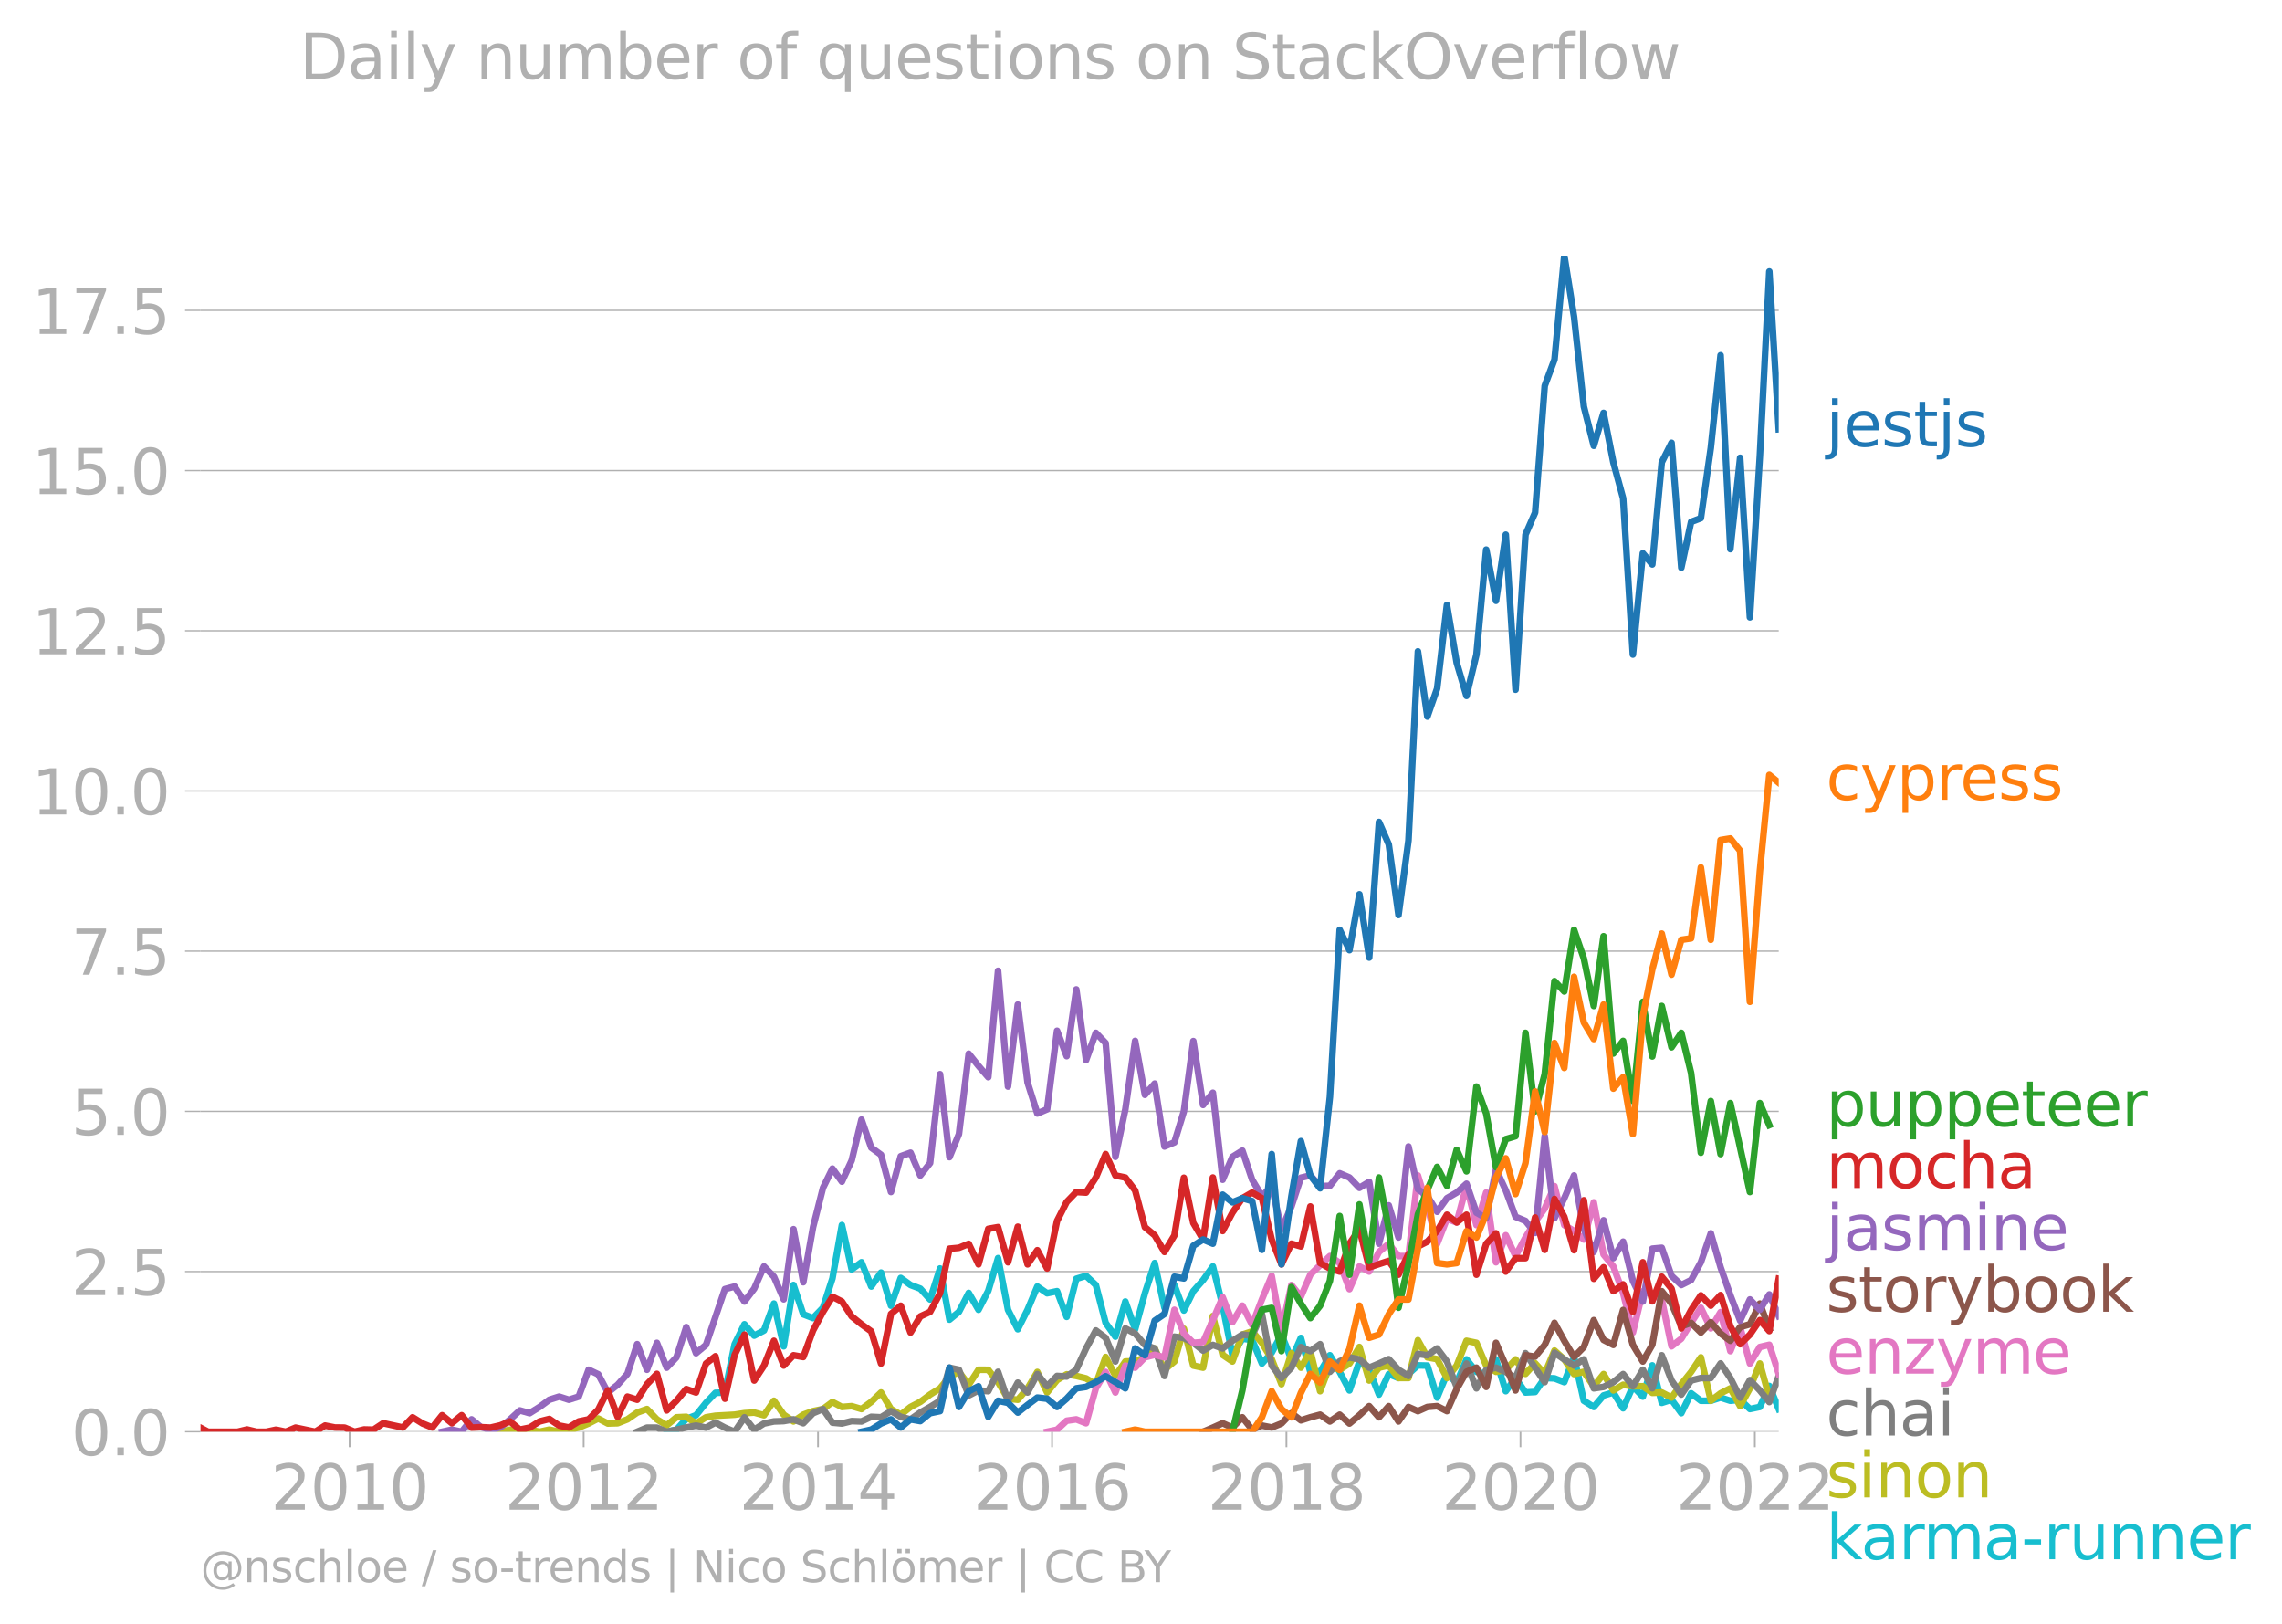 <svg xmlns:xlink="http://www.w3.org/1999/xlink" width="688.489" height="489.969" viewBox="0 0 516.367 367.477" xmlns="http://www.w3.org/2000/svg"><defs><style>*{stroke-linejoin:round;stroke-linecap:butt}</style></defs><g id="figure_1"><path d="M0 367.477h516.367V0H0v367.477z" style="fill:none" id="patch_1"/><g id="axes_1"><path d="M45.372 323.95h357.12V57.838H45.372V323.95z" style="fill:none" id="patch_2"/><g id="matplotlib.axis_1"><g id="xtick_1"><g id="line2d_1"><defs><path id="m8cba214df2" d="M0 0v3.5" style="stroke:#b0b0b0;stroke-width:.4"/></defs><use xlink:href="#m8cba214df2" x="79.107" y="323.95" style="fill:#b0b0b0;stroke:#b0b0b0;stroke-width:.4"/></g><g style="fill:#b0b0b0" transform="matrix(.14 0 0 -.14 61.292 341.588)" id="text_1"><defs><path id="DejaVuSans-32" d="M1228 531h2203V0H469v531q359 372 979 998 621 627 780 809 303 340 423 576 121 236 121 464 0 372-261 606-261 235-680 235-297 0-627-103-329-103-704-313v638q381 153 712 231 332 78 607 78 725 0 1156-363 431-362 431-968 0-288-108-546-107-257-392-607-78-91-497-524-418-433-1181-1211z" transform="scale(.016)"/><path id="DejaVuSans-30" d="M2034 4250q-487 0-733-480-245-479-245-1442 0-959 245-1439 246-480 733-480 491 0 736 480 246 480 246 1439 0 963-246 1442-245 480-736 480zm0 500q785 0 1199-621 414-620 414-1801 0-1178-414-1799Q2819-91 2034-91q-784 0-1198 620-414 621-414 1799 0 1181 414 1801 414 621 1198 621z" transform="scale(.016)"/><path id="DejaVuSans-31" d="M794 531h1031v3560L703 3866v575l1116 225h631V531h1031V0H794v531z" transform="scale(.016)"/></defs><use xlink:href="#DejaVuSans-32"/><use xlink:href="#DejaVuSans-30" x="63.623"/><use xlink:href="#DejaVuSans-31" x="127.246"/><use xlink:href="#DejaVuSans-30" x="190.869"/></g></g><g id="xtick_2"><use xlink:href="#m8cba214df2" x="132.067" y="323.95" style="fill:#b0b0b0;stroke:#b0b0b0;stroke-width:.4" id="line2d_2"/><g style="fill:#b0b0b0" transform="matrix(.14 0 0 -.14 114.252 341.588)" id="text_2"><use xlink:href="#DejaVuSans-32"/><use xlink:href="#DejaVuSans-30" x="63.623"/><use xlink:href="#DejaVuSans-31" x="127.246"/><use xlink:href="#DejaVuSans-32" x="190.869"/></g></g><g id="xtick_3"><use xlink:href="#m8cba214df2" x="185.1" y="323.95" style="fill:#b0b0b0;stroke:#b0b0b0;stroke-width:.4" id="line2d_3"/><g style="fill:#b0b0b0" transform="matrix(.14 0 0 -.14 167.285 341.588)" id="text_3"><defs><path id="DejaVuSans-34" d="M2419 4116 825 1625h1594v2491zm-166 550h794V1625h666v-525h-666V0h-628v1100H313v609l1940 2957z" transform="scale(.016)"/></defs><use xlink:href="#DejaVuSans-32"/><use xlink:href="#DejaVuSans-30" x="63.623"/><use xlink:href="#DejaVuSans-31" x="127.246"/><use xlink:href="#DejaVuSans-34" x="190.869"/></g></g><g id="xtick_4"><use xlink:href="#m8cba214df2" x="238.061" y="323.95" style="fill:#b0b0b0;stroke:#b0b0b0;stroke-width:.4" id="line2d_4"/><g style="fill:#b0b0b0" transform="matrix(.14 0 0 -.14 220.246 341.588)" id="text_4"><defs><path id="DejaVuSans-36" d="M2113 2584q-425 0-674-291-248-290-248-796 0-503 248-796 249-292 674-292t673 292q248 293 248 796 0 506-248 796-248 291-673 291zm1253 1979v-575q-238 112-480 171-242 60-480 60-625 0-955-422-329-422-376-1275 184 272 462 417 279 145 613 145 703 0 1111-427 408-426 408-1160 0-719-425-1154Q2819-91 2113-91q-810 0-1238 620-428 621-428 1799 0 1106 525 1764t1409 658q238 0 480-47t505-140z" transform="scale(.016)"/></defs><use xlink:href="#DejaVuSans-32"/><use xlink:href="#DejaVuSans-30" x="63.623"/><use xlink:href="#DejaVuSans-31" x="127.246"/><use xlink:href="#DejaVuSans-36" x="190.869"/></g></g><g id="xtick_5"><use xlink:href="#m8cba214df2" x="291.094" y="323.95" style="fill:#b0b0b0;stroke:#b0b0b0;stroke-width:.4" id="line2d_5"/><g style="fill:#b0b0b0" transform="matrix(.14 0 0 -.14 273.279 341.588)" id="text_5"><defs><path id="DejaVuSans-38" d="M2034 2216q-450 0-708-241-257-241-257-662 0-422 257-663 258-241 708-241t709 242q260 243 260 662 0 421-258 662-257 241-711 241zm-631 268q-406 100-633 378-226 279-226 679 0 559 398 884 399 325 1092 325 697 0 1094-325t397-884q0-400-227-679-226-278-629-378 456-106 710-416 255-309 255-755 0-679-414-1042Q2806-91 2034-91q-771 0-1186 362-414 363-414 1042 0 446 256 755 257 310 713 416zm-231 997q0-362 226-565 227-203 636-203 407 0 636 203 230 203 230 565 0 363-230 566-229 203-636 203-409 0-636-203-226-203-226-566z" transform="scale(.016)"/></defs><use xlink:href="#DejaVuSans-32"/><use xlink:href="#DejaVuSans-30" x="63.623"/><use xlink:href="#DejaVuSans-31" x="127.246"/><use xlink:href="#DejaVuSans-38" x="190.869"/></g></g><g id="xtick_6"><use xlink:href="#m8cba214df2" x="344.054" y="323.95" style="fill:#b0b0b0;stroke:#b0b0b0;stroke-width:.4" id="line2d_6"/><g style="fill:#b0b0b0" transform="matrix(.14 0 0 -.14 326.24 341.588)" id="text_6"><use xlink:href="#DejaVuSans-32"/><use xlink:href="#DejaVuSans-30" x="63.623"/><use xlink:href="#DejaVuSans-32" x="127.246"/><use xlink:href="#DejaVuSans-30" x="190.869"/></g></g><g id="xtick_7"><use xlink:href="#m8cba214df2" x="397.087" y="323.95" style="fill:#b0b0b0;stroke:#b0b0b0;stroke-width:.4" id="line2d_7"/><g style="fill:#b0b0b0" transform="matrix(.14 0 0 -.14 379.272 341.588)" id="text_7"><use xlink:href="#DejaVuSans-32"/><use xlink:href="#DejaVuSans-30" x="63.623"/><use xlink:href="#DejaVuSans-32" x="127.246"/><use xlink:href="#DejaVuSans-32" x="190.869"/></g></g></g><g id="matplotlib.axis_2"><g id="ytick_1"><path d="M45.372 323.95h357.12" clip-path="url(#p23061f7f98)" style="fill:none;stroke:#b0b0b0;stroke-width:.3;stroke-linecap:square" id="line2d_8"/><g id="line2d_9"><defs><path id="ma10784b548" d="M0 0h-3.5" style="stroke:#b0b0b0;stroke-width:.3"/></defs><use xlink:href="#ma10784b548" x="45.372" y="323.95" style="fill:#b0b0b0;stroke:#b0b0b0;stroke-width:.3"/></g><g style="fill:#b0b0b0" transform="matrix(.14 0 0 -.14 16.108 329.269)" id="text_8"><defs><path id="DejaVuSans-2e" d="M684 794h660V0H684v794z" transform="scale(.016)"/></defs><use xlink:href="#DejaVuSans-30"/><use xlink:href="#DejaVuSans-2e" x="63.623"/><use xlink:href="#DejaVuSans-30" x="95.41"/></g></g><g id="ytick_2"><path d="M45.372 287.704h357.12" clip-path="url(#p23061f7f98)" style="fill:none;stroke:#b0b0b0;stroke-width:.3;stroke-linecap:square" id="line2d_10"/><use xlink:href="#ma10784b548" x="45.372" y="287.704" style="fill:#b0b0b0;stroke:#b0b0b0;stroke-width:.3" id="line2d_11"/><g style="fill:#b0b0b0" transform="matrix(.14 0 0 -.14 16.108 293.023)" id="text_9"><defs><path id="DejaVuSans-35" d="M691 4666h2478v-532H1269V2991q137 47 274 70 138 23 276 23 781 0 1237-428 457-428 457-1159 0-753-469-1171Q2575-91 1722-91q-294 0-599 50Q819 9 494 109v635q281-153 581-228t634-75q541 0 856 284 316 284 316 772 0 487-316 771-315 285-856 285-253 0-505-56-251-56-513-175v2344z" transform="scale(.016)"/></defs><use xlink:href="#DejaVuSans-32"/><use xlink:href="#DejaVuSans-2e" x="63.623"/><use xlink:href="#DejaVuSans-35" x="95.41"/></g></g><g id="ytick_3"><path d="M45.372 251.459h357.12" clip-path="url(#p23061f7f98)" style="fill:none;stroke:#b0b0b0;stroke-width:.3;stroke-linecap:square" id="line2d_12"/><use xlink:href="#ma10784b548" x="45.372" y="251.459" style="fill:#b0b0b0;stroke:#b0b0b0;stroke-width:.3" id="line2d_13"/><g style="fill:#b0b0b0" transform="matrix(.14 0 0 -.14 16.108 256.778)" id="text_10"><use xlink:href="#DejaVuSans-35"/><use xlink:href="#DejaVuSans-2e" x="63.623"/><use xlink:href="#DejaVuSans-30" x="95.41"/></g></g><g id="ytick_4"><path d="M45.372 215.213h357.12" clip-path="url(#p23061f7f98)" style="fill:none;stroke:#b0b0b0;stroke-width:.3;stroke-linecap:square" id="line2d_14"/><use xlink:href="#ma10784b548" x="45.372" y="215.213" style="fill:#b0b0b0;stroke:#b0b0b0;stroke-width:.3" id="line2d_15"/><g style="fill:#b0b0b0" transform="matrix(.14 0 0 -.14 16.108 220.532)" id="text_11"><defs><path id="DejaVuSans-37" d="M525 4666h3000v-269L1831 0h-659l1594 4134H525v532z" transform="scale(.016)"/></defs><use xlink:href="#DejaVuSans-37"/><use xlink:href="#DejaVuSans-2e" x="63.623"/><use xlink:href="#DejaVuSans-35" x="95.41"/></g></g><g id="ytick_5"><path d="M45.372 178.968h357.12" clip-path="url(#p23061f7f98)" style="fill:none;stroke:#b0b0b0;stroke-width:.3;stroke-linecap:square" id="line2d_16"/><use xlink:href="#ma10784b548" x="45.372" y="178.968" style="fill:#b0b0b0;stroke:#b0b0b0;stroke-width:.3" id="line2d_17"/><g style="fill:#b0b0b0" transform="matrix(.14 0 0 -.14 7.2 184.287)" id="text_12"><use xlink:href="#DejaVuSans-31"/><use xlink:href="#DejaVuSans-30" x="63.623"/><use xlink:href="#DejaVuSans-2e" x="127.246"/><use xlink:href="#DejaVuSans-30" x="159.033"/></g></g><g id="ytick_6"><path d="M45.372 142.722h357.12" clip-path="url(#p23061f7f98)" style="fill:none;stroke:#b0b0b0;stroke-width:.3;stroke-linecap:square" id="line2d_18"/><use xlink:href="#ma10784b548" x="45.372" y="142.722" style="fill:#b0b0b0;stroke:#b0b0b0;stroke-width:.3" id="line2d_19"/><g style="fill:#b0b0b0" transform="matrix(.14 0 0 -.14 7.2 148.041)" id="text_13"><use xlink:href="#DejaVuSans-31"/><use xlink:href="#DejaVuSans-32" x="63.623"/><use xlink:href="#DejaVuSans-2e" x="127.246"/><use xlink:href="#DejaVuSans-35" x="159.033"/></g></g><g id="ytick_7"><path d="M45.372 106.477h357.12" clip-path="url(#p23061f7f98)" style="fill:none;stroke:#b0b0b0;stroke-width:.3;stroke-linecap:square" id="line2d_20"/><use xlink:href="#ma10784b548" x="45.372" y="106.477" style="fill:#b0b0b0;stroke:#b0b0b0;stroke-width:.3" id="line2d_21"/><g style="fill:#b0b0b0" transform="matrix(.14 0 0 -.14 7.2 111.796)" id="text_14"><use xlink:href="#DejaVuSans-31"/><use xlink:href="#DejaVuSans-35" x="63.623"/><use xlink:href="#DejaVuSans-2e" x="127.246"/><use xlink:href="#DejaVuSans-30" x="159.033"/></g></g><g id="ytick_8"><path d="M45.372 70.231h357.12" clip-path="url(#p23061f7f98)" style="fill:none;stroke:#b0b0b0;stroke-width:.3;stroke-linecap:square" id="line2d_22"/><use xlink:href="#ma10784b548" x="45.372" y="70.231" style="fill:#b0b0b0;stroke:#b0b0b0;stroke-width:.3" id="line2d_23"/><g style="fill:#b0b0b0" transform="matrix(.14 0 0 -.14 7.2 75.55)" id="text_15"><use xlink:href="#DejaVuSans-31"/><use xlink:href="#DejaVuSans-37" x="63.623"/><use xlink:href="#DejaVuSans-2e" x="127.246"/><use xlink:href="#DejaVuSans-35" x="159.033"/></g></g></g><path d="m150.857 323.95 2.213-.468 2.213-2.432 2.213-.842 2.249-2.806 2.14-2.255 2.14-.083 2.213-10.928 2.212-4.506 2.213 2.573 2.213-1.17 2.249-6.08 2.213 9.666 2.212-13.875 2.213 6.626 2.213.857 2.249-2.338 2.14-6.631 2.14-12.077 2.213 10.04 2.213-1.621 2.212 5.487 2.213-3.149 2.25 7.483 2.212-6.267 2.213 1.59 2.212.827 2.213 2.447 2.249-7.015 2.14 11.575 2.14-1.754 2.213-4.287 2.213 3.82 2.213-4.303 2.212-7.39 2.25 11.692 2.212 4.397 2.213-4.397 2.212-5.269 2.213 1.528 2.25-.468 2.176 5.806 2.176-8.612 2.213-.67 2.213 2.073 2.212 8.559 2.213 3.133 2.249-7.95 2.213 6.267 2.212-8.138 2.213-6.844 2.213 10.118 2.249-5.145 2.14 5.763 2.14-4.36 2.213-2.51 2.213-3.102 2.212 8.902 2.213 11.209 2.25-3.742 2.212.265 2.213 5.347 2.212-2.447 2.213-4.1 2.25 5.612 2.14-4.86 2.14 7.666 2.212.031 2.213-3.772 2.213 3.772 2.212 4.178 2.25-6.547 2.212 1.886 2.213 5.597 2.213-4.63 2.212.888 2.25-.935 2.14-1.921 2.14.05 2.212 7.233 2.213-5.362 2.213 1.98 2.213-5.254 2.249 2.806 2.212.514 2.213-3.32 2.213 7.187 2.213-2.978 2.249 3.274 2.176-.113 2.176-3.161 2.213.078 2.213.857 2.213-5.69 2.212 9.9 2.25 1.403 2.212-2.604 2.213-.67 2.213 3.57 2.212-4.973 2.25 2.338 2.14-7.065 2.14 8.468 2.212-.701 2.213 3.04 2.213-4.49 2.213 1.684h2.249l2.212-.718 2.213.718 2.213-.234 2.213 2.104 2.249-.467 2.14-4.744 2.14 5.211" clip-path="url(#p23061f7f98)" style="fill:none;stroke:#17becf;stroke-width:1.5;stroke-linecap:square" id="line2d_24"/><path d="m113.205 323.95 2.212-.468 2.213.468 2.213-.468 2.249.468 2.213-.483 2.212.483 4.426-.936 2.249-.935 2.176-1.129 2.177 1.13 2.212-.063 2.213-.873 2.213-1.544 2.213-.795 2.249 2.339 2.212 1.356 2.213-1.824 2.213-.11 2.213 1.513 2.249-1.403 2.14-.35 4.353-.242 2.212-.343 2.213-.14 2.213.607 2.249-3.273 2.213 3.149 2.212 1.527 2.213-1.527 2.213-.811 2.249-.468 2.14-1.586 2.14 1.119 2.213-.187 2.213.654 2.212-1.621 2.213-2.12 2.25 3.741 2.212 1.279 2.213-1.746 2.212-1.154 2.213-1.652 2.249-1.404 2.14-2.605 2.14-1.136 2.213 2.93 2.213-3.398 2.213.016 2.212 2.79 2.25 3.742 2.212.234 2.213-2.573 2.212-3.71 2.213 4.646 2.25-2.806 2.176-1.307 2.176.371 2.213.546 2.213 1.325 2.212-6.158 2.213 4.287 2.249-3.273 2.213-.047 2.212-.889 2.213-2.01 2.213 4.816 2.249-1.87 2.14-7.4 2.14 8.335 2.213.468 2.213-11.692 2.212 8.792 2.213 1.497 2.25-6.08 2.212-.733 2.213 2.603 2.212 3.68 2.213 5.674 2.25-7.015 2.14 3.274 2.14-3.742 2.212 9.058 2.213-5.784 2.213.95 2.212-1.418 2.25-3.741 2.212 7.576 2.213-2.9 2.213-.483 2.212 2.822h2.25l2.14-8.552 2.14 3.875 2.212.406 2.213 4.271 2.213-2.822 2.213-5.596 2.249.467 2.212 5.13 2.213 1.418 2.213-.452 2.213-2.354 2.249 3.274 2.176-2.403 2.176 2.403 2.213-5.27 2.213 1.996 2.213 3.32 2.212-.514 2.25 3.274 2.212-2.76 2.213 3.695 2.213-1.278 2.212.343h2.25l2.14 1.486 2.14-.083 2.212 1.153 2.213-3.024 2.213-2.775 2.213-3.305 2.249 9.822 2.212-1.684 2.213-1.123 2.213 4.023 2.213-4.023 2.249-5.612 2.14 7.667h0" clip-path="url(#p23061f7f98)" style="fill:none;stroke:#bcbd22;stroke-width:1.5;stroke-linecap:square" id="line2d_25"/><path d="m144.183 323.95 2.213-.936h2.249l2.212.936 2.213-.468 2.213-.499 2.213-.436 2.249.467 2.14-1.135 2.14 1.135 2.213.936 2.212-3.274 2.213 2.79 2.213-1.387 2.249-.468 2.213-.078 2.212-.39 2.213.874 2.213-2.276 2.249-.936 2.14 3.074 2.14.2 2.213-.546 2.213.078 2.212-1.044 2.213.109 2.25-1.403 2.212 1.294 2.213.577 2.212-1.544 2.213-1.262 2.249-1.403 2.14-7.483 2.14.467 2.213 5.815 2.213-1.138 2.213.172 2.212-4.381 2.25 6.548 2.212-4.1 2.213 2.229 2.212-4.163 2.213 2.76 2.25-2.339 2.176.13 2.176-1.533 2.213-4.817 2.213-4.069 2.212 1.653 2.213 5.363 2.249-7.483 2.213 1.153 2.212 2.588 2.213.795 2.213 6.22 2.249-8.886 2.14.284 2.14 1.12 2.213 1.745 2.213-1.278 2.212.795 2.213-1.73 2.25-1.403 2.212.234 2.213-4.911 2.212 11.676 2.213 2.822 2.25-2.338 2.14-4.66 2.14.918 2.212-1.574 2.213 6.251 2.213-2.385 2.212-.889 2.25.468 2.212 1.87 2.213-.935 2.213-.997 2.212 2.4 2.25 1.403 2.14-4.977 2.14.3 2.212-1.543 2.213 2.947 2.213 5.752 2.213-5.285 2.249 5.612 2.212-4.193 2.213-.483 2.213.966 2.213 1.372 2.249-5.612 2.176 3.274 2.176 3.273 2.213-6.656 2.213 1.512 2.213 1.387 2.212-1.387 2.25 6.547 2.212-.327 2.213-1.076 2.213-1.824 2.212 2.76 2.25-3.742 2.14 4.193 2.14-7.466 2.212 5.705 2.213 3.18 2.213-3.18 2.213-.561h2.249l2.212-3.305 2.213 3.305 2.213 4.427 2.213-3.96 2.249 2.34 2.14 2.622 2.14-5.897" clip-path="url(#p23061f7f98)" style="fill:none;stroke:#7f7f7f;stroke-width:1.5;stroke-linecap:square" id="line2d_26"/><g style="fill:#1f77b4" transform="matrix(.14 0 0 -.14 413.205 100.986)" id="text_16"><defs><path id="DejaVuSans-6a" d="M603 3500h575V-63q0-668-255-968-254-300-820-300h-219v487H38q328 0 446 152Q603-541 603-63v3563zm0 1363h575v-729H603v729z" transform="scale(.016)"/><path id="DejaVuSans-65" d="M3597 1894v-281H953q38-594 358-905t892-311q331 0 642 81t618 244V178Q3153 47 2828-22t-659-69q-838 0-1327 487-489 488-489 1320 0 859 464 1363 464 505 1252 505 706 0 1117-455 411-454 411-1235zm-575 169q-6 471-264 752-258 282-683 282-481 0-770-272t-333-766l2050 4z" transform="scale(.016)"/><path id="DejaVuSans-73" d="M2834 3397v-544q-243 125-506 187-262 63-544 63-428 0-642-131t-214-394q0-200 153-314t616-217l197-44q612-131 870-370t258-667q0-488-386-773Q2250-91 1575-91q-281 0-586 55T347 128v594q319-166 628-249 309-82 613-82 406 0 624 139 219 139 219 392 0 234-158 359-157 125-692 241l-200 47q-534 112-772 345-237 233-237 639 0 494 350 762 350 269 994 269 318 0 599-47 282-46 519-140z" transform="scale(.016)"/><path id="DejaVuSans-74" d="M1172 4494v-994h1184v-447H1172V1153q0-428 117-550t477-122h590V0h-590q-666 0-919 248-253 249-253 905v1900H172v447h422v994h578z" transform="scale(.016)"/></defs><use xlink:href="#DejaVuSans-6a"/><use xlink:href="#DejaVuSans-65" x="27.783"/><use xlink:href="#DejaVuSans-73" x="89.307"/><use xlink:href="#DejaVuSans-74" x="141.406"/><use xlink:href="#DejaVuSans-6a" x="180.615"/><use xlink:href="#DejaVuSans-73" x="208.398"/></g><g style="fill:#ff7f0e" transform="matrix(.14 0 0 -.14 413.205 180.96)" id="text_17"><defs><path id="DejaVuSans-63" d="M3122 3366v-538q-244 135-489 202t-495 67q-560 0-870-355-309-354-309-995t309-996q310-354 870-354 250 0 495 67t489 202V134Q2881 22 2623-34q-257-57-548-57-791 0-1257 497-465 497-465 1341 0 856 470 1346 471 491 1290 491 265 0 518-55 253-54 491-163z" transform="scale(.016)"/><path id="DejaVuSans-79" d="M2059-325q-243-625-475-815-231-191-618-191H506v481h338q237 0 368 113 132 112 291 531l103 262L191 3500h609L1894 763l1094 2737h609L2059-325z" transform="scale(.016)"/><path id="DejaVuSans-70" d="M1159 525v-1856H581v4831h578v-531q182 312 458 463 277 152 661 152 638 0 1036-506 399-506 399-1331T3314 415Q2916-91 2278-91q-384 0-661 152-276 152-458 464zm1957 1222q0 634-261 995t-717 361q-457 0-718-361t-261-995q0-634 261-995t718-361q456 0 717 361t261 995z" transform="scale(.016)"/><path id="DejaVuSans-72" d="M2631 2963q-97 56-211 82-114 27-251 27-488 0-749-317t-261-911V0H581v3500h578v-544q182 319 472 473 291 155 707 155 59 0 131-8 72-7 159-23l3-590z" transform="scale(.016)"/></defs><use xlink:href="#DejaVuSans-63"/><use xlink:href="#DejaVuSans-79" x="54.98"/><use xlink:href="#DejaVuSans-70" x="114.16"/><use xlink:href="#DejaVuSans-72" x="177.637"/><use xlink:href="#DejaVuSans-65" x="216.5"/><use xlink:href="#DejaVuSans-73" x="278.023"/><use xlink:href="#DejaVuSans-73" x="330.123"/></g><g style="fill:#2ca02c" transform="matrix(.14 0 0 -.14 413.205 254.798)" id="text_18"><defs><path id="DejaVuSans-75" d="M544 1381v2119h575V1403q0-497 193-746 194-248 582-248 465 0 735 297 271 297 271 810v1984h575V0h-575v538q-209-319-486-474-276-155-642-155-603 0-916 375-312 375-312 1097zm1447 2203z" transform="scale(.016)"/></defs><use xlink:href="#DejaVuSans-70"/><use xlink:href="#DejaVuSans-75" x="63.477"/><use xlink:href="#DejaVuSans-70" x="126.855"/><use xlink:href="#DejaVuSans-70" x="190.332"/><use xlink:href="#DejaVuSans-65" x="253.809"/><use xlink:href="#DejaVuSans-74" x="315.332"/><use xlink:href="#DejaVuSans-65" x="354.541"/><use xlink:href="#DejaVuSans-65" x="416.064"/><use xlink:href="#DejaVuSans-72" x="477.588"/></g><g style="fill:#d62728" transform="matrix(.14 0 0 -.14 413.205 268.798)" id="text_19"><defs><path id="DejaVuSans-6d" d="M3328 2828q216 388 516 572t706 184q547 0 844-383 297-382 297-1088V0h-578v2094q0 503-179 746-178 244-543 244-447 0-707-297-259-296-259-809V0h-578v2094q0 506-178 748t-550 242q-441 0-701-298-259-298-259-808V0H581v3500h578v-544q197 322 472 475t653 153q382 0 649-194 267-193 395-562z" transform="scale(.016)"/><path id="DejaVuSans-6f" d="M1959 3097q-462 0-731-361t-269-989q0-628 267-989 268-361 733-361 460 0 728 362 269 363 269 988 0 622-269 986-268 364-728 364zm0 487q750 0 1178-488 429-487 429-1349 0-859-429-1349Q2709-91 1959-91q-753 0-1180 489-426 490-426 1349 0 862 426 1349 427 488 1180 488z" transform="scale(.016)"/><path id="DejaVuSans-68" d="M3513 2113V0h-575v2094q0 497-194 743-194 247-581 247-466 0-735-297-269-296-269-809V0H581v4863h578V2956q207 316 486 472 280 156 646 156 603 0 912-373 310-373 310-1098z" transform="scale(.016)"/><path id="DejaVuSans-61" d="M2194 1759q-697 0-966-159t-269-544q0-306 202-486 202-179 548-179 479 0 768 339t289 901v128h-572zm1147 238V0h-575v531q-197-318-491-470T1556-91q-537 0-855 302-317 302-317 808 0 590 395 890 396 300 1180 300h807v57q0 397-261 614t-733 217q-300 0-585-72-284-72-546-216v532q315 122 612 182 297 61 578 61 760 0 1135-394 375-393 375-1193z" transform="scale(.016)"/></defs><use xlink:href="#DejaVuSans-6d"/><use xlink:href="#DejaVuSans-6f" x="97.412"/><use xlink:href="#DejaVuSans-63" x="158.594"/><use xlink:href="#DejaVuSans-68" x="213.574"/><use xlink:href="#DejaVuSans-61" x="276.953"/></g><g style="fill:#9467bd" transform="matrix(.14 0 0 -.14 413.205 282.798)" id="text_20"><defs><path id="DejaVuSans-69" d="M603 3500h575V0H603v3500zm0 1363h575v-729H603v729z" transform="scale(.016)"/><path id="DejaVuSans-6e" d="M3513 2113V0h-575v2094q0 497-194 743-194 247-581 247-466 0-735-297-269-296-269-809V0H581v3500h578v-544q207 316 486 472 280 156 646 156 603 0 912-373 310-373 310-1098z" transform="scale(.016)"/></defs><use xlink:href="#DejaVuSans-6a"/><use xlink:href="#DejaVuSans-61" x="27.783"/><use xlink:href="#DejaVuSans-73" x="89.063"/><use xlink:href="#DejaVuSans-6d" x="141.162"/><use xlink:href="#DejaVuSans-69" x="238.574"/><use xlink:href="#DejaVuSans-6e" x="266.357"/><use xlink:href="#DejaVuSans-65" x="329.736"/></g><g style="fill:#8c564b" transform="matrix(.14 0 0 -.14 413.205 296.798)" id="text_21"><defs><path id="DejaVuSans-62" d="M3116 1747q0 634-261 995t-717 361q-457 0-718-361t-261-995q0-634 261-995t718-361q456 0 717 361t261 995zM1159 2969q182 312 458 463 277 152 661 152 638 0 1036-506 399-506 399-1331T3314 415Q2916-91 2278-91q-384 0-661 152-276 152-458 464V0H581v4863h578V2969z" transform="scale(.016)"/><path id="DejaVuSans-6b" d="M581 4863h578V1991l1716 1509h734L1753 1863 3688 0h-750L1159 1709V0H581v4863z" transform="scale(.016)"/></defs><use xlink:href="#DejaVuSans-73"/><use xlink:href="#DejaVuSans-74" x="52.1"/><use xlink:href="#DejaVuSans-6f" x="91.309"/><use xlink:href="#DejaVuSans-72" x="152.49"/><use xlink:href="#DejaVuSans-79" x="193.604"/><use xlink:href="#DejaVuSans-62" x="252.783"/><use xlink:href="#DejaVuSans-6f" x="316.26"/><use xlink:href="#DejaVuSans-6f" x="377.441"/><use xlink:href="#DejaVuSans-6b" x="438.623"/></g><g style="fill:#e377c2" transform="matrix(.14 0 0 -.14 413.205 310.798)" id="text_22"><defs><path id="DejaVuSans-7a" d="M353 3500h2731v-525L922 459h2162V0H275v525l2163 2516H353v459z" transform="scale(.016)"/></defs><use xlink:href="#DejaVuSans-65"/><use xlink:href="#DejaVuSans-6e" x="61.523"/><use xlink:href="#DejaVuSans-7a" x="124.902"/><use xlink:href="#DejaVuSans-79" x="177.393"/><use xlink:href="#DejaVuSans-6d" x="236.572"/><use xlink:href="#DejaVuSans-65" x="333.984"/></g><g style="fill:#7f7f7f" transform="matrix(.14 0 0 -.14 413.205 324.798)" id="text_23"><use xlink:href="#DejaVuSans-63"/><use xlink:href="#DejaVuSans-68" x="54.98"/><use xlink:href="#DejaVuSans-61" x="118.359"/><use xlink:href="#DejaVuSans-69" x="179.639"/></g><g style="fill:#bcbd22" transform="matrix(.14 0 0 -.14 413.205 338.798)" id="text_24"><use xlink:href="#DejaVuSans-73"/><use xlink:href="#DejaVuSans-69" x="52.1"/><use xlink:href="#DejaVuSans-6e" x="79.883"/><use xlink:href="#DejaVuSans-6f" x="143.262"/><use xlink:href="#DejaVuSans-6e" x="204.443"/></g><g style="fill:#17becf" transform="matrix(.14 0 0 -.14 413.205 352.798)" id="text_25"><defs><path id="DejaVuSans-2d" d="M313 2009h1684v-512H313v512z" transform="scale(.016)"/></defs><use xlink:href="#DejaVuSans-6b"/><use xlink:href="#DejaVuSans-61" x="56.16"/><use xlink:href="#DejaVuSans-72" x="117.439"/><use xlink:href="#DejaVuSans-6d" x="156.803"/><use xlink:href="#DejaVuSans-61" x="254.215"/><use xlink:href="#DejaVuSans-2d" x="315.494"/><use xlink:href="#DejaVuSans-72" x="351.578"/><use xlink:href="#DejaVuSans-75" x="392.691"/><use xlink:href="#DejaVuSans-6e" x="456.07"/><use xlink:href="#DejaVuSans-6e" x="519.449"/><use xlink:href="#DejaVuSans-65" x="582.828"/><use xlink:href="#DejaVuSans-72" x="644.352"/></g><g style="fill:#b0b0b0" transform="matrix(.097 0 0 -.097 45.372 357.986)" id="text_26"><defs><path id="DejaVuSans-40" d="M2381 1678q0-447 222-702 222-254 610-254 384 0 604 256 221 256 221 700 0 438-225 695-225 258-607 258-378 0-602-256-223-256-223-697zm1703-934q-187-241-429-355t-564-114q-538 0-874 389t-336 1014q0 625 337 1015 338 391 873 391 322 0 565-117 244-117 428-354v409h447V722q457 69 714 417 258 349 258 902 0 334-99 628-98 294-298 544-325 409-792 626t-1017 217q-384 0-738-102-353-101-653-301-490-319-767-836-276-517-276-1120 0-497 179-932 180-434 521-765 328-325 759-495 431-171 922-171 403 0 792 136t714 389l281-347q-390-303-851-464t-936-161q-578 0-1091 205-512 205-912 595Q841 78 631 592q-209 514-209 1105 0 569 212 1084 213 516 607 907 403 396 931 607t1119 211q662 0 1229-272 568-271 952-771 234-307 357-666 124-359 124-744 0-822-497-1297T4084 263v481z" transform="scale(.016)"/><path id="DejaVuSans-6c" d="M603 4863h575V0H603v4863z" transform="scale(.016)"/><path id="DejaVuSans-2f" d="M1625 4666h531L531-594H0l1625 5260z" transform="scale(.016)"/><path id="DejaVuSans-64" d="M2906 2969v1894h575V0h-575v525q-181-312-458-464-276-152-664-152-634 0-1033 506-398 507-398 1332t398 1331q399 506 1033 506 388 0 664-152 277-151 458-463zM947 1747q0-634 261-995t717-361q456 0 718 361 263 361 263 995t-263 995q-262 361-718 361t-717-361q-261-361-261-995z" transform="scale(.016)"/><path id="DejaVuSans-7c" d="M1344 4891v-6400H813v6400h531z" transform="scale(.016)"/><path id="DejaVuSans-4e" d="M628 4666h850L3547 763v3903h612V0h-850L1241 3903V0H628v4666z" transform="scale(.016)"/><path id="DejaVuSans-53" d="M3425 4513v-616q-359 172-678 256-319 85-616 85-515 0-795-200t-280-569q0-310 186-468 186-157 705-254l381-78q706-135 1042-474t336-907q0-679-455-1029Q2797-91 1919-91q-331 0-705 75-373 75-773 222v650q384-215 753-325 369-109 725-109 540 0 834 212 294 213 294 607 0 343-211 537t-692 291l-385 75q-706 140-1022 440-315 300-315 835 0 619 436 975t1201 356q329 0 669-60 341-59 697-177z" transform="scale(.016)"/><path id="DejaVuSans-f6" d="M1959 3097q-462 0-731-361t-269-989q0-628 267-989 268-361 733-361 460 0 728 362 269 363 269 988 0 622-269 986-268 364-728 364zm0 487q750 0 1178-488 429-487 429-1349 0-859-429-1349Q2709-91 1959-91q-753 0-1180 489-426 490-426 1349 0 862 426 1349 427 488 1180 488zm295 1266h634v-631h-634v631zm-1222 0h634v-631h-634v631z" transform="scale(.016)"/><path id="DejaVuSans-43" d="M4122 4306v-665q-319 297-680 443-361 147-767 147-800 0-1225-489t-425-1414q0-922 425-1411t1225-489q406 0 767 147t680 444V359q-331-225-702-338-370-112-782-112-1060 0-1670 648-609 649-609 1771 0 1125 609 1773 610 649 1670 649 418 0 788-111 371-111 696-333z" transform="scale(.016)"/><path id="DejaVuSans-42" d="M1259 2228V519h1013q509 0 754 211 246 211 246 645 0 438-246 645-245 208-754 208H1259zm0 1919V2741h935q462 0 688 173 227 174 227 530 0 353-227 528-226 175-688 175h-935zm-631 519h1613q722 0 1112-300 391-300 391-853 0-429-200-682t-588-315q466-100 724-418 258-317 258-792 0-625-425-966Q3088 0 2303 0H628v4666z" transform="scale(.016)"/><path id="DejaVuSans-59" d="M-13 4666h679l1293-1919 1285 1919h678L2272 2222V0h-634v2222L-13 4666z" transform="scale(.016)"/></defs><use xlink:href="#DejaVuSans-40"/><use xlink:href="#DejaVuSans-6e" x="100"/><use xlink:href="#DejaVuSans-73" x="163.379"/><use xlink:href="#DejaVuSans-63" x="215.479"/><use xlink:href="#DejaVuSans-68" x="270.459"/><use xlink:href="#DejaVuSans-6c" x="333.838"/><use xlink:href="#DejaVuSans-6f" x="361.621"/><use xlink:href="#DejaVuSans-65" x="422.803"/><use xlink:href="#DejaVuSans-20" x="484.326"/><use xlink:href="#DejaVuSans-2f" x="516.113"/><use xlink:href="#DejaVuSans-20" x="549.805"/><use xlink:href="#DejaVuSans-73" x="581.592"/><use xlink:href="#DejaVuSans-6f" x="633.691"/><use xlink:href="#DejaVuSans-2d" x="696.748"/><use xlink:href="#DejaVuSans-74" x="732.832"/><use xlink:href="#DejaVuSans-72" x="772.041"/><use xlink:href="#DejaVuSans-65" x="810.904"/><use xlink:href="#DejaVuSans-6e" x="872.428"/><use xlink:href="#DejaVuSans-64" x="935.807"/><use xlink:href="#DejaVuSans-73" x="999.283"/><use xlink:href="#DejaVuSans-20" x="1051.383"/><use xlink:href="#DejaVuSans-7c" x="1083.17"/><use xlink:href="#DejaVuSans-20" x="1116.861"/><use xlink:href="#DejaVuSans-4e" x="1148.648"/><use xlink:href="#DejaVuSans-69" x="1223.453"/><use xlink:href="#DejaVuSans-63" x="1251.236"/><use xlink:href="#DejaVuSans-6f" x="1306.217"/><use xlink:href="#DejaVuSans-20" x="1367.398"/><use xlink:href="#DejaVuSans-53" x="1399.186"/><use xlink:href="#DejaVuSans-63" x="1462.662"/><use xlink:href="#DejaVuSans-68" x="1517.643"/><use xlink:href="#DejaVuSans-6c" x="1581.021"/><use xlink:href="#DejaVuSans-f6" x="1608.805"/><use xlink:href="#DejaVuSans-6d" x="1669.986"/><use xlink:href="#DejaVuSans-65" x="1767.398"/><use xlink:href="#DejaVuSans-72" x="1828.922"/><use xlink:href="#DejaVuSans-20" x="1870.035"/><use xlink:href="#DejaVuSans-7c" x="1901.822"/><use xlink:href="#DejaVuSans-20" x="1935.514"/><use xlink:href="#DejaVuSans-43" x="1967.301"/><use xlink:href="#DejaVuSans-43" x="2037.125"/><use xlink:href="#DejaVuSans-20" x="2106.949"/><use xlink:href="#DejaVuSans-42" x="2138.736"/><use xlink:href="#DejaVuSans-59" x="2201.84"/></g><g style="fill:#b0b0b0" transform="matrix(.14 0 0 -.14 67.786 17.838)" id="text_27"><defs><path id="DejaVuSans-44" d="M1259 4147V519h763q966 0 1414 437 448 438 448 1382 0 937-448 1373t-1414 436h-763zm-631 519h1297q1356 0 1990-564 635-564 635-1764 0-1207-638-1773Q3275 0 1925 0H628v4666z" transform="scale(.016)"/><path id="DejaVuSans-66" d="M2375 4863v-479h-550q-309 0-430-125-120-125-120-450v-309h947v-447h-947V0H697v3053H147v447h550v244q0 584 272 851 272 268 862 268h544z" transform="scale(.016)"/><path id="DejaVuSans-71" d="M947 1747q0-634 261-995t717-361q456 0 718 361 263 361 263 995t-263 995q-262 361-718 361t-717-361q-261-361-261-995zM2906 525q-181-312-458-464-276-152-664-152-634 0-1033 506-398 507-398 1332t398 1331q399 506 1033 506 388 0 664-152 277-151 458-463v531h575v-4831h-575V525z" transform="scale(.016)"/><path id="DejaVuSans-4f" d="M2522 4238q-688 0-1093-513-404-512-404-1397 0-881 404-1394 405-512 1093-512 687 0 1089 512 402 513 402 1394 0 885-402 1397-402 513-1089 513zm0 512q981 0 1568-658 588-658 588-1764 0-1103-588-1761Q3503-91 2522-91q-984 0-1574 656-589 657-589 1763t589 1764q590 658 1574 658z" transform="scale(.016)"/><path id="DejaVuSans-76" d="M191 3500h609L1894 563l1094 2937h609L2284 0h-781L191 3500z" transform="scale(.016)"/><path id="DejaVuSans-77" d="M269 3500h575l719-2731 715 2731h678l719-2731 716 2731h575L4050 0h-678l-753 2869L1863 0h-679L269 3500z" transform="scale(.016)"/></defs><use xlink:href="#DejaVuSans-44"/><use xlink:href="#DejaVuSans-61" x="77.002"/><use xlink:href="#DejaVuSans-69" x="138.281"/><use xlink:href="#DejaVuSans-6c" x="166.064"/><use xlink:href="#DejaVuSans-79" x="193.848"/><use xlink:href="#DejaVuSans-20" x="253.027"/><use xlink:href="#DejaVuSans-6e" x="284.814"/><use xlink:href="#DejaVuSans-75" x="348.193"/><use xlink:href="#DejaVuSans-6d" x="411.572"/><use xlink:href="#DejaVuSans-62" x="508.984"/><use xlink:href="#DejaVuSans-65" x="572.461"/><use xlink:href="#DejaVuSans-72" x="633.984"/><use xlink:href="#DejaVuSans-20" x="675.098"/><use xlink:href="#DejaVuSans-6f" x="706.885"/><use xlink:href="#DejaVuSans-66" x="768.066"/><use xlink:href="#DejaVuSans-20" x="803.271"/><use xlink:href="#DejaVuSans-71" x="835.059"/><use xlink:href="#DejaVuSans-75" x="898.535"/><use xlink:href="#DejaVuSans-65" x="961.914"/><use xlink:href="#DejaVuSans-73" x="1023.438"/><use xlink:href="#DejaVuSans-74" x="1075.537"/><use xlink:href="#DejaVuSans-69" x="1114.746"/><use xlink:href="#DejaVuSans-6f" x="1142.529"/><use xlink:href="#DejaVuSans-6e" x="1203.711"/><use xlink:href="#DejaVuSans-73" x="1267.09"/><use xlink:href="#DejaVuSans-20" x="1319.189"/><use xlink:href="#DejaVuSans-6f" x="1350.977"/><use xlink:href="#DejaVuSans-6e" x="1412.158"/><use xlink:href="#DejaVuSans-20" x="1475.537"/><use xlink:href="#DejaVuSans-53" x="1507.324"/><use xlink:href="#DejaVuSans-74" x="1570.801"/><use xlink:href="#DejaVuSans-61" x="1610.01"/><use xlink:href="#DejaVuSans-63" x="1671.289"/><use xlink:href="#DejaVuSans-6b" x="1726.27"/><use xlink:href="#DejaVuSans-4f" x="1784.18"/><use xlink:href="#DejaVuSans-76" x="1862.891"/><use xlink:href="#DejaVuSans-65" x="1922.07"/><use xlink:href="#DejaVuSans-72" x="1983.594"/><use xlink:href="#DejaVuSans-66" x="2024.707"/><use xlink:href="#DejaVuSans-6c" x="2059.912"/><use xlink:href="#DejaVuSans-6f" x="2087.695"/><use xlink:href="#DejaVuSans-77" x="2148.877"/></g><path d="m236.936 323.95 2.25-.468 2.176-2.032 2.176-.306 2.213.873 2.213-7.889 2.212-3.71 2.213 4.646 2.249-6.08 2.213.468 2.212-2.339 2.213-.561 2.213.561 2.249-10.757 2.14 5.329 2.14 2.154 2.213-.187 2.213-4.957 2.212-5.191 2.213 5.659 2.25-3.742 2.212 4.365 2.213-5.768 2.212-5.347 2.213 12.362 2.25-10.289 2.14 2.656 2.14-4.994 2.212-2.151 2.213-2.058 2.213 1.574 2.212 5.909 2.25-5.145 2.212 1.17 2.213-4.444 2.213-1.84 2.212 2.776h2.25l2.14-18.24 2.14 7.015 2.212 8.45 2.213-5.644 2.213.811 2.213-8.294 2.249 8.886 2.212-7.358 2.213 15.777 2.213-6.111 2.213 4.708 2.249-4.21 2.176-3.531 2.176-3.016 2.213-5.067 2.213 8.808 2.213 1.341 2.212 1.933 2.25-8.418 2.212 11.801 2.213 2.697 2.213 6.002 2.212 8.964 2.25-9.354 2.14.735 2.14 1.136 2.212 10.6 2.213-1.714 2.213-3.601 2.213-3.414 2.249 4.677 2.212-3.68 2.213 8.824 2.213-5.44 2.213 8.246 2.249-3.741 2.14-.501 2.14 6.58" clip-path="url(#p23061f7f98)" style="fill:none;stroke:#e377c2;stroke-width:1.5;stroke-linecap:square" id="line2d_27"/><path d="m272.231 323.95 2.213-.936 2.212-.997 2.213.997 2.25-2.338 2.212 2.79 2.213-.92 2.212.437 2.213-.904 2.25-2.338 2.14 1.62 2.14-.685 2.212-.592 2.213 1.527 2.213-1.527 2.212 1.995 2.25-1.87 2.212-2.058 2.213 2.525 2.213-2.525 2.212 3.46 2.25-3.273 2.14.952 2.14-.952 2.212-.187 2.213 1.122 2.213-4.989 2.213-3.897 2.249-.935 2.212 4.35 2.213-9.963 2.213 5.13 2.213 5.627 2.249-7.95 2.176.306 2.176-2.645 2.213-5.004 2.213 4.069 2.213 3.663 2.212-2.26 2.25-6.08 2.212 4.474 2.213 1.138 2.213-7.904 2.212 7.904 2.25 3.742 2.14-3.775 2.14-12.127 2.212 2.806 2.213 5.145 2.213-.795 2.213 2.198 2.249-2.338 2.212 2.556 2.213 1.653 2.213-3.103 2.213-.639 2.249-4.677 2.14 5.696" clip-path="url(#p23061f7f98)" style="fill:none;stroke:#8c564b;stroke-width:1.5;stroke-linecap:square" id="line2d_28"/><path d="m100.037 323.95 2.213-.483 2.213.483 2.249-2.806 2.14 1.77 2.14.568 2.213-.499 2.212-1.84 2.213-2.026 2.213.624 2.249-1.403 2.213-1.637 2.212-.702 2.213.702 2.213-.702 2.249-6.08 2.176 1.032 2.177 4.113 2.212-1.746 2.213-2.463 2.213-6.72 2.213 5.784 2.249-6.08 2.212 5.613 2.213-2.339 2.213-6.844 2.213 5.909 2.249-1.87 4.28-12.628 2.213-.593 2.212 3.399 2.213-2.915 2.213-5.036 2.249 2.339 2.213 5.113 2.212-15.87 2.213 12.004 2.213-12.472 2.249-8.886 2.14-4.36 2.14 2.957 2.213-4.786 2.213-9.244 2.212 6.344 2.213 1.606 2.25 8.419 2.212-8.091 2.213-.795 2.212 5.144 2.213-2.806 2.249-20.11 2.14 18.774 2.14-5.212 2.213-18.193 2.213 2.76 2.213 2.556 2.212-24.07 2.25 26.19 2.212-18.55 2.213 17.615 2.212 7.031 2.213-.95 2.25-17.773 2.176 5.741 2.176-15.094 2.213 15.994 2.213-6.173 2.212 2.307 2.213 25.754 2.249-10.757 2.213-15.48 2.212 12.206 2.213-2.54 2.213 14.232 2.249-.935 2.14-7.015 2.14-15.901 2.213 14.451 2.213-2.76 2.212 19.675 2.213-5.176 2.25-1.403 2.212 6.579 2.213 3.71 2.212-2.26 2.213 9.743 2.25-5.145 2.14-6.497 2.14-.518 2.212 2.416 2.213-.078 2.213-2.821 2.212.95 2.25 2.34 2.212-1.357 2.213 13.984 2.213-8.668 2.212 7.265 2.25-20.579 2.14 9.655 2.14 1.57 2.212 3.539 2.213-3.071 2.213-1.279 2.213-1.995 2.249 6.547 2.212 1.248 2.213-11.069 2.213 4.786 2.213 5.97 2.249.936 2.176 2.71 2.176-21.885 2.213 18.552 2.213-4.521 2.213-5.145 2.212 12.16 2.25 5.144 2.212-7.155 2.213 8.558 2.213-3.725 2.212 8.87 2.25 4.677 2.14-11.96 2.14-.2 2.212 6.345 2.213 2.073 2.213-1.107 2.213-4.037 2.249-6.548 2.212 7.686 2.213 6.345 2.213 5.737 2.213-4.802 2.249 2.338 2.14-3.474 2.14 4.878h0" clip-path="url(#p23061f7f98)" style="fill:none;stroke:#9467bd;stroke-width:1.5;stroke-linecap:square" id="line2d_29"/><path d="m45.372 323.044 1.705.906h6.674l2.14-.518 2.14.518h2.213l2.213-.468 2.213.468 2.213-.936 4.461.936 2.213-1.403 2.213.436 2.212.031 2.25.936 2.14-.518 2.14.05 2.213-1.465 4.425.966 2.213-2.307 2.249 1.403 2.212.904 2.213-2.775 2.213 1.809 2.213-1.809 2.249 2.806 2.14-.1 2.14.1 2.213-.514 2.212-.889 2.213 1.856 2.213-.453 2.249-1.403 2.213-.56 2.212 1.496 2.213.436 2.213-1.372 2.249-.467 2.176-2.194 2.177-4.354 2.212 5.97L141.97 316l2.213.702 2.213-3.508 2.249-2.338 2.212 8.262 2.213-2.182 2.213-2.65 2.213.779 2.249-6.548 2.14-1.653 2.14 9.604 2.213-9.915 2.212-4.583 2.213 10.382 2.213-3.367 2.249-5.612 2.213 5.596 2.212-2.322 2.213.39 2.213-6.003 2.249-4.209 2.14-3.424 2.14 1.086 2.213 3.367 2.213 1.777 2.212 1.606 2.213 7.28 2.25-11.224 2.212-1.855 2.213 6.064 2.212-3.648 2.213-1.029 2.249-4.209 2.14-10.089 2.14-.2 2.213-.904 2.213 4.645 2.213-8.028 2.212-.39 2.25 7.95 2.212-8.043 2.213 8.511 2.212-3.195 2.213 4.13 2.25-10.756 2.176-4.29 2.176-2.257 2.213.124 2.213-3.398 2.212-5.3 2.213 4.832 2.249.468 2.213 2.915 2.212 8.31 2.213 1.839 2.213 3.772 2.249-3.741 2.14-13.045 2.14 10.239 2.213 3.741 2.213-14.03 2.212 12.097 2.213-4.147 2.25-3.273 2.212-1.279 2.213 1.279 2.212 9.353 2.213 5.612 2.25-4.676 2.14.618 2.14-9.037 2.212 12.8 2.213 1.23 2.213.702 2.212-6.313 2.25-3.274 2.212 8.62 4.426-1.449 2.212 3.118 2.25-4.677 2.14-1.72 2.14-1.086 2.212-2.4 2.213-3.68 2.213 1.746 2.213-1.746 2.249 13.563 2.212-6.984 2.213-2.37 2.213 8.652 2.213-3.04h2.249l2.176-9.208 2.176 7.338 2.213-11.521 2.213 4.038 2.213 7.56 2.212-11.302 2.25 17.772 2.212-2.603 2.213 5.41 2.213-1.544 2.212 6.22 2.25-11.224 2.14 8.836 2.14-5.562 2.212 2.697 2.213 8.995 2.213-4.163 2.213-3.32 2.249 2.338 2.212-2.4 2.213 7.077 2.213 4.038 2.213-2.167 2.249-3.274 2.14 2.472 2.14-11.826h0" clip-path="url(#p23061f7f98)" style="fill:none;stroke:#d62728;stroke-width:1.5;stroke-linecap:square" id="line2d_30"/><path d="m278.87 323.95 2.248-9.354 2.213-12.877 2.213-5.363 2.212-.436 2.213 9.79 2.25-14.498 2.14 3.741 2.14 3.274 2.212-2.79 2.213-5.628 2.213-14.67 2.212 13.267 2.25-15.901 2.212 12.783 2.213-18.863 2.213 11.614 2.212 17.85 2.25-9.822 2.14-11.307 2.14-5.53 2.212-5.206 2.213 4.271 2.213-8.137 2.213 4.864 2.249-19.175 2.212 6.095 2.213 12.144 2.213-6.345 2.213-.67 2.249-23.384 2.176 17.772 2.176-8.418 2.213-21.062 2.213 2.354 2.213-13.952 2.212 6.47 2.25 10.756 2.212-15.777 2.213 26.534 2.213-2.853 2.212 13.61 2.25-22.45 2.14 12.36 2.14-11.424 2.212 9.354 2.213-3.274 2.213 9.073 2.213 18.053 2.249-11.693 2.212 12.004 2.213-11.536 2.213 10.086 2.213 10.025 2.249-20.11 2.14 4.977" clip-path="url(#p23061f7f98)" style="fill:none;stroke:#2ca02c;stroke-width:1.5;stroke-linecap:square" id="line2d_31"/><path d="m254.638 323.95 2.213-.483 2.212.483H283.331l2.213-3.274 2.212-5.908 2.213 4.037 2.25 1.871 2.14-5.529 2.14-4.292 2.212 1.98 2.213-4.786 2.213 1.886 2.212-4.693 2.25-9.82 2.212 7.264 2.213-.717 2.213-4.6 2.212-3.35h2.25l2.14-11.493 2.14-13.763 2.212 17.008 2.213.296 2.213-.296 2.213-7.187 2.249 1.404 2.212-5.332 2.213-8.231 2.213-4.334 2.213 8.075 2.249-7.015 2.176-16.192 2.176 9.177 2.213-20.142 2.213 5.643 2.213-20.624 2.212 10.335 2.25 3.742 2.212-7.795 2.213 19.02 2.213-2.589 2.212 12.877 2.25-26.658 2.14-10.59 2.14-8.117 2.212 9.291 2.213-7.888 2.213-.327 2.213-16.042 2.249 16.37 2.212-22.559 2.213-.358 2.213 2.775 2.213 34.172 2.249-29.464 2.14-21.865 2.14 1.754" clip-path="url(#p23061f7f98)" style="fill:none;stroke:#ff7f0e;stroke-width:1.5;stroke-linecap:square" id="line2d_32"/><path d="m194.93 323.95 2.213-.483 2.213-1.388 2.25-.935 2.212 1.84 2.213-1.84 2.212.39 2.213-1.793 2.249-.468 2.14-9.821 2.14 8.886 2.213-3.57 2.213-1.107 2.213 6.906 2.212-3.632 2.25.467 2.212 2.198 2.213-1.73 2.212-1.653 2.213.25 2.25 1.87 2.176-1.886 2.176-2.323 2.213-.327 2.213-1.076 2.212-1.34 2.213 1.34 2.249 1.403 2.213-9.026 2.212 1.544 2.213-7.826 2.213-1.528 2.249-8.418 2.14.384 2.14-7.4 2.213-1.403 2.213.936 2.212-11.085 2.213 1.73 2.25-.934 2.212.654 2.213 11.038 2.212-21.67 2.213 24.943 2.25-15.433 2.14-12.444 2.14 7.767 2.212 2.9 2.213-20.672 2.213-37.804 2.212 4.599 2.25-12.628 2.212 14.311 2.213-30.68 2.213 5.067 2.212 15.979 2.25-16.837 2.14-42.81 2.14 14.75 2.212-6.361 2.213-18.895 2.213 13.095 2.213 7.483 2.249-9.353 2.212-23.743 2.213 11.583 2.213-14.966 2.213 35.076 2.249-35.076 2.176-5 2.176-28.673 2.213-5.955 2.213-23.51 2.213 13.844 2.212 20.298 2.25 8.886 2.212-7.436 2.213 11.177 2.213 8.153 2.212 35.342 2.25-22.917 2.14 2.522 2.14-23.1 2.212-4.412 2.213 28.264 2.213-10.383 2.213-.841 2.249-15.902 2.212-20.952 2.213 43.869 2.213-20.672 2.213 36.105 2.249-36.479 2.14-41.774 2.14 35.694" clip-path="url(#p23061f7f98)" style="fill:none;stroke:#1f77b4;stroke-width:1.5;stroke-linecap:square" id="line2d_33"/></g></g><defs><clipPath id="p23061f7f98"><path d="M45.372 57.838h357.12V323.95H45.372z"/></clipPath></defs></svg>
